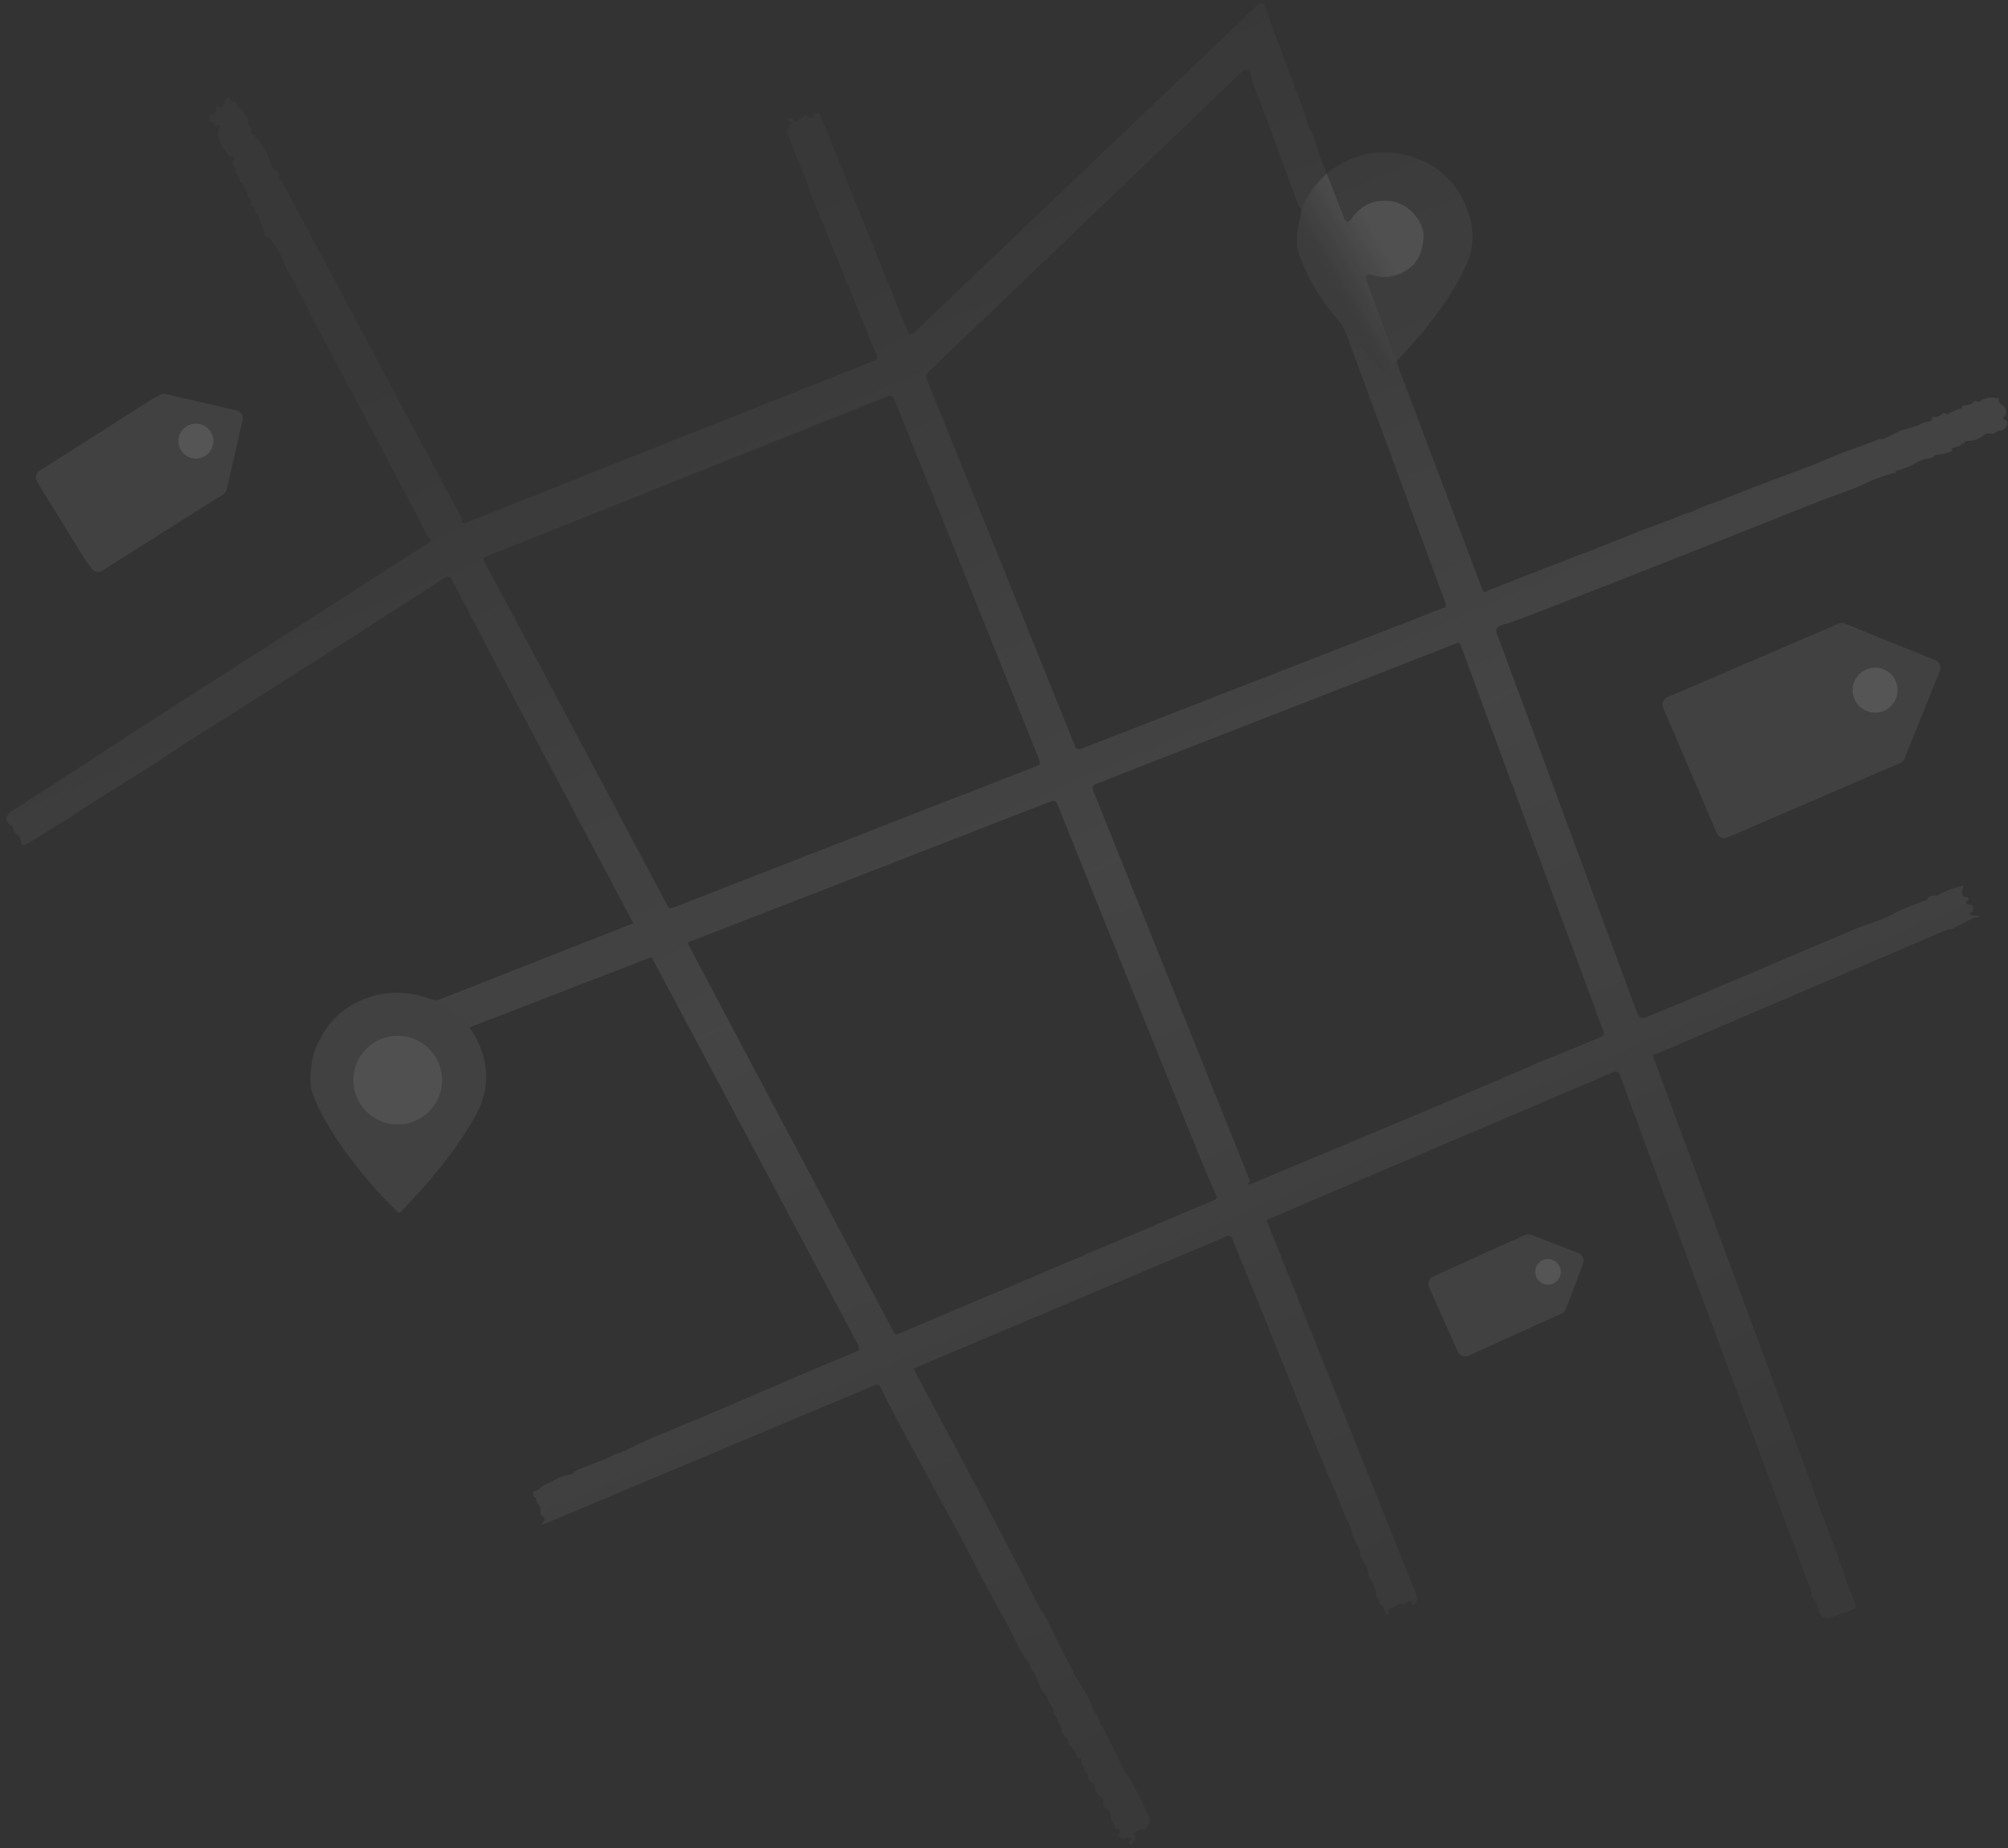 <?xml version="1.0" encoding="UTF-8"?>
<svg width="277px" height="255px" viewBox="0 0 277 255" version="1.1" xmlns="http://www.w3.org/2000/svg" xmlns:xlink="http://www.w3.org/1999/xlink">
    <rect x="0" y="0" width="277" height="255" fill="#333333" stroke="none"/>
    <title>ic_srlj_bjcx</title>
    <defs>
        <linearGradient x1="32.432%" y1="12.611%" x2="69.054%" y2="89.505%" id="linearGradient-1">
            <stop stop-color="#FFFFFF" stop-opacity="0.085" offset="0%"></stop>
            <stop stop-color="#FFFFFF" stop-opacity="0.32" offset="47.512%"></stop>
            <stop stop-color="#FFFFFF" stop-opacity="0.12" offset="100%"></stop>
        </linearGradient>
        <linearGradient x1="60.265%" y1="29.01%" x2="29.622%" y2="56.821%" id="linearGradient-2">
            <stop stop-color="#FFFFFF" stop-opacity="0.535" offset="0%"></stop>
            <stop stop-color="#FFFFFF" stop-opacity="0.158" offset="100%"></stop>
        </linearGradient>
    </defs>
    <g id="页面-1" stroke="none" stroke-width="1" fill="none" fill-rule="evenodd" opacity="0.264">
        <g id="骚扰拦截-电话切图" transform="translate(-69, -519)" fill-rule="nonzero">
            <g id="ic_srlj_bjcx" transform="translate(69.891, 519.447)">
                <path d="M144.156,110.086 L94.215,129.49 C94.021,129.564 93.972,129.694 94.067,129.88 L122.464,183.443 C122.557,183.614 122.765,183.687 122.944,183.612 L166.676,165.082 C166.95,164.967 167.026,164.771 166.903,164.497 C166.052,162.607 165.216,160.646 164.393,158.614 C157.808,142.375 151.324,126.313 144.942,110.428 C144.819,110.117 144.468,109.963 144.156,110.086 Z M200.192,88.246 L150.208,107.735 C150.058,107.793 149.939,107.909 149.875,108.057 C149.812,108.204 149.81,108.371 149.871,108.52 L171.468,162.283 C171.517,162.403 171.512,162.519 171.452,162.631 C171.413,162.695 171.366,162.753 171.31,162.805 C171.172,162.925 171.195,162.972 171.378,162.948 C171.526,162.93 171.661,162.895 171.784,162.842 C183.61,157.926 195.372,152.981 207.071,148.008 C207.907,147.653 208.76,147.281 209.628,146.891 C210.615,146.444 211.471,146.077 212.195,145.789 C214.852,144.731 217.468,143.659 220.044,142.573 C220.301,142.464 220.426,142.173 220.329,141.915 L200.55,88.404 C200.525,88.336 200.472,88.281 200.405,88.251 C200.338,88.222 200.261,88.22 200.192,88.246 Z M121.626,54.198 L65.97,76.412 L65.881,76.517 C65.791,76.622 65.774,76.769 65.839,76.886 L72.038,88.473 L91.226,124.571 C91.37,124.842 91.584,124.921 91.869,124.809 L142.216,105.199 C142.352,105.146 142.46,105.041 142.518,104.908 C142.575,104.776 142.577,104.626 142.522,104.493 L122.433,54.54 C122.304,54.224 121.944,54.071 121.626,54.198 Z M170.508,9.38 L127.588,50.487 C126.956,50.905 126.725,51.325 126.898,51.747 C133.849,68.875 140.69,85.798 147.419,102.516 C147.549,102.832 147.907,102.987 148.226,102.864 L198.326,83.381 C198.528,83.301 198.632,83.076 198.558,82.874 L184.894,45.79 C186.205,46.609 187.282,47.647 188.125,48.905 C188.642,49.68 189.306,50.112 189.886,50.798 C189.947,50.867 190.033,50.908 190.125,50.911 C190.217,50.914 190.306,50.879 190.371,50.814 C190.824,50.36 191.213,49.889 191.536,49.401 C191.764,49.056 191.74,48.747 191.462,48.473 C191.371,48.385 191.304,48.282 191.262,48.162 L187.53,38.015 C187.471,37.855 187.508,37.676 187.626,37.553 C187.744,37.431 187.922,37.387 188.083,37.44 C189.988,38.065 191.754,37.812 193.381,36.681 C194.741,35.727 195.295,34.24 195.469,32.659 C195.588,31.573 195.3,30.555 194.604,29.607 C193.17,27.649 191.23,26.908 188.784,27.382 C187.372,27.661 186.259,28.695 185.458,29.802 C185.086,30.315 184.783,30.276 184.551,29.686 L182.132,23.518 L182.132,23.518 C180.68,24.776 179.514,26.37 178.632,28.299 C178.386,28.095 178.231,27.911 178.168,27.746 C176.741,23.926 175.386,20.23 174.103,16.66 C173.696,15.535 173.269,14.428 172.822,13.339 C172.334,12.162 171.925,10.944 171.594,9.686 C171.536,9.461 171.362,9.285 171.139,9.222 C170.915,9.159 170.675,9.219 170.508,9.38 Z M128.363,194.465 C131.688,200.658 134.858,206.614 137.873,212.336 C139.054,214.578 140.623,217.63 142.58,221.492 C142.71,221.756 142.882,222.019 143.097,222.283 C143.258,222.49 143.415,222.748 143.566,223.058 C144.856,225.725 146.184,228.371 147.551,230.997 L147.629,231.139 C147.816,231.472 148.194,232.088 148.764,232.989 C149.192,233.664 149.535,234.356 149.792,235.066 C149.918,235.407 150.088,235.72 150.303,236.004 C150.609,236.405 150.8,236.857 150.877,237.359 C150.891,237.452 150.948,237.532 151.03,237.575 C151.104,237.617 151.159,237.674 151.194,237.744 C152.255,239.867 153.294,241.993 154.309,244.122 C154.348,244.2 154.406,244.259 154.483,244.302 C154.529,244.326 154.574,244.353 154.62,244.381 C154.652,244.402 154.678,244.43 154.699,244.465 C155.848,246.486 156.808,248.38 157.577,250.148 C157.83,250.727 157.714,251.263 157.23,251.755 C157.092,251.892 156.926,251.957 156.729,251.95 C156.258,251.929 155.864,252.117 155.548,252.515 C155.442,252.648 155.45,252.775 155.569,252.894 C155.811,253.137 155.78,253.351 155.474,253.537 C155.365,253.6 155.305,253.695 155.295,253.822 C155.281,254.005 155.196,254.047 155.042,253.948 C154.965,253.899 154.918,253.814 154.917,253.723 C154.916,253.633 154.961,253.549 155.037,253.5 C155.11,253.455 155.161,253.391 155.189,253.31 C155.239,253.163 155.189,253.075 155.042,253.047 C154.754,252.987 154.49,253.015 154.251,253.131 C153.991,253.254 153.764,253.209 153.571,252.994 C153.388,252.794 153.383,252.602 153.555,252.42 C153.724,252.244 153.712,252.082 153.518,251.935 C153.431,251.868 153.334,251.849 153.228,251.877 C153.161,251.894 153.089,251.884 153.031,251.848 C152.972,251.812 152.931,251.754 152.917,251.687 C152.858,251.399 152.735,251.144 152.548,250.923 C152.447,250.803 152.399,250.664 152.406,250.506 C152.431,249.789 152.134,249.25 151.515,248.888 C151.389,248.814 151.326,248.705 151.326,248.561 L151.326,248.013 C151.326,247.833 151.253,247.689 151.109,247.58 C150.561,247.18 150.243,246.653 150.155,245.999 C150.131,245.82 150.039,245.684 149.881,245.593 C149.47,245.354 149.238,244.999 149.185,244.528 C149.161,244.296 149.045,244.128 148.837,244.022 C148.686,243.945 148.635,243.825 148.685,243.664 C148.748,243.449 148.693,243.274 148.521,243.137 C148.3,242.954 148.215,242.715 148.268,242.42 C148.307,242.212 148.221,242.109 148.01,242.109 C147.873,242.109 147.774,242.045 147.715,241.919 C147.546,241.55 147.36,241.176 147.156,240.796 C147.057,240.613 146.919,240.473 146.739,240.374 C146.599,240.301 146.539,240.188 146.56,240.037 C146.581,239.886 146.544,239.752 146.449,239.636 L145.701,238.709 C145.599,238.575 145.546,238.426 145.543,238.261 C145.543,237.853 145.397,237.491 145.105,237.175 C145.024,237.087 144.986,236.983 144.989,236.864 C144.989,236.568 144.863,236.344 144.61,236.189 C144.494,236.119 144.443,236.015 144.457,235.878 C144.546,234.95 143.782,234.718 143.645,233.864 C143.617,233.688 143.545,233.536 143.429,233.406 C143.055,233 142.712,232.704 142.543,232.156 C142.266,231.257 141.872,230.476 141.362,229.816 C141.271,229.696 141.22,229.559 141.21,229.405 C141.203,229.218 141.139,229.051 141.02,228.904 C140.352,228.088 139.79,227.18 139.333,226.178 C138.89,225.216 138.414,224.281 137.904,223.374 C136.056,220.078 134.16,216.526 132.217,212.72 C132.062,212.418 131.899,212.111 131.726,211.798 C129.048,206.86 126.369,201.919 123.687,196.975 C122.334,194.483 121.301,192.476 120.588,190.955 C120.419,190.596 120.152,190.494 119.787,190.649 L74.12,209.837 C73.793,209.978 73.748,209.913 73.983,209.642 C74.296,209.283 74.269,208.974 73.904,208.714 C73.738,208.595 73.64,208.403 73.64,208.198 L73.64,207.639 C73.64,207.442 73.563,207.284 73.408,207.164 C73.205,207.006 73.104,206.797 73.108,206.537 C73.108,206.351 73.032,206.201 72.881,206.089 C72.67,205.927 72.595,205.708 72.655,205.43 C72.679,205.304 72.757,205.233 72.887,205.219 C73.277,205.184 73.57,205.015 73.767,204.713 C73.869,204.555 74.009,204.446 74.189,204.386 C74.702,204.211 75.188,203.986 75.649,203.712 C76.25,203.35 76.947,203.109 77.742,202.989 C77.914,202.965 78.063,202.891 78.19,202.768 C78.397,202.568 78.636,202.411 78.907,202.299 C80.129,201.793 81.359,201.31 82.597,200.849 C82.941,200.723 83.268,200.561 83.577,200.364 C84.046,200.064 84.573,200.08 85.053,199.832 C86.951,198.855 89.205,197.839 91.816,196.785 C94.167,195.836 96.594,194.819 99.096,193.733 C105.113,191.122 111.203,188.526 117.367,185.947 C117.539,185.877 117.616,185.748 117.599,185.562 L117.567,185.24 L88.991,131.588 L63.867,141.298 C62.739,139.787 61.231,138.551 59.344,137.592 L86.482,126.928 L68.706,93.407 L61.416,79.474 C61.332,79.316 61.186,79.2 61.012,79.155 C60.839,79.109 60.654,79.139 60.504,79.237 C48.854,86.775 37.487,94.031 26.403,101.003 C24.825,101.997 23.398,102.929 22.123,103.797 C20.692,104.77 19.251,105.7 17.8,106.585 C14.823,108.402 11.945,110.224 9.165,112.052 C8.459,112.516 7.751,112.959 7.041,113.38 C6.328,113.802 5.623,114.245 4.927,114.709 C4.179,115.208 3.413,115.665 2.629,116.079 C2.323,116.241 2.128,116.155 2.044,115.821 L1.912,115.304 C1.847,115.053 1.689,114.835 1.469,114.693 C1.188,114.517 1.019,114.264 0.963,113.934 C0.923,113.688 0.771,113.474 0.552,113.354 C-0.365,112.858 -0.017,111.899 0.71,111.446 C3.068,109.97 5.335,108.52 7.51,107.097 C14.757,102.356 22.33,97.459 30.23,92.405 C39.87,86.238 49.249,80.219 58.369,74.351 C58.587,74.21 58.606,74.045 58.427,73.855 C57.721,73.117 57.447,72.152 56.967,71.251 C52.546,62.901 47.635,53.639 42.233,43.465 C41.175,41.476 40.234,39.628 39.408,37.92 C39.267,37.635 39.095,37.364 38.891,37.108 C38.726,36.908 38.599,36.679 38.512,36.423 C38.023,34.985 37.318,33.678 36.398,32.501 C36.261,32.321 36.08,32.207 35.855,32.158 C35.693,32.119 35.614,32.017 35.617,31.852 C35.621,31.757 35.605,31.666 35.57,31.578 L34.69,29.317 C34.637,29.18 34.556,29.062 34.447,28.963 C34.3,28.837 34.247,28.665 34.289,28.447 C34.324,28.257 34.25,28.127 34.068,28.057 C33.79,27.955 33.693,27.753 33.778,27.451 C33.82,27.299 33.778,27.178 33.651,27.087 C33.353,26.872 33.21,26.568 33.224,26.175 C33.235,25.83 33.085,25.581 32.776,25.426 C32.731,25.405 32.709,25.368 32.713,25.316 C32.738,25.059 32.63,24.878 32.391,24.773 C32.275,24.725 32.195,24.612 32.186,24.483 C32.168,24.156 32.042,23.88 31.806,23.655 C31.68,23.532 31.634,23.385 31.669,23.212 C31.718,22.97 31.646,22.77 31.453,22.611 C31.316,22.502 31.244,22.36 31.237,22.184 C31.23,21.935 31.274,21.708 31.369,21.504 C31.467,21.297 31.402,21.181 31.174,21.156 C31.117,21.153 31.066,21.169 31.021,21.204 C30.936,21.271 30.859,21.264 30.789,21.183 C30.304,20.617 29.875,19.956 29.503,19.201 C29.123,18.435 29.088,17.723 29.397,17.066 C29.431,16.991 29.423,16.903 29.375,16.836 C29.327,16.768 29.247,16.732 29.165,16.739 C29.116,16.743 29.072,16.762 29.033,16.797 C28.861,16.959 28.731,16.931 28.643,16.713 C28.573,16.526 28.443,16.407 28.253,16.354 C27.983,16.277 27.891,16.105 27.979,15.838 C27.993,15.795 27.993,15.755 27.979,15.716 C27.898,15.491 27.974,15.402 28.206,15.448 C28.382,15.479 28.526,15.428 28.638,15.295 C28.733,15.182 28.793,15.05 28.817,14.899 C28.852,14.685 28.902,14.478 28.965,14.277 C29.032,14.077 29.132,14.059 29.265,14.225 C29.381,14.362 29.522,14.407 29.687,14.362 C29.879,14.308 30.015,14.14 30.025,13.945 C30.049,13.527 30.228,13.218 30.562,13.017 C30.78,12.891 30.886,12.952 30.878,13.202 C30.875,13.255 30.886,13.304 30.91,13.349 C30.994,13.511 31.128,13.588 31.311,13.581 C31.595,13.567 31.75,13.703 31.775,13.987 C31.789,14.128 31.854,14.237 31.97,14.314 C32.528,14.69 32.966,15.224 33.282,15.917 C33.363,16.092 33.398,16.277 33.388,16.47 C33.374,16.741 33.472,16.953 33.683,17.108 C33.788,17.182 33.822,17.28 33.783,17.403 C33.66,17.814 33.792,18.076 34.178,18.189 C34.305,18.224 34.349,18.305 34.31,18.431 C34.293,18.498 34.3,18.561 34.331,18.621 C34.356,18.66 34.389,18.686 34.431,18.7 C34.474,18.721 34.519,18.732 34.568,18.732 C34.653,18.728 34.72,18.761 34.769,18.832 C35.588,19.935 36.173,21.116 36.524,22.374 C36.566,22.536 36.652,22.669 36.782,22.775 L37.394,23.276 C37.536,23.396 37.598,23.584 37.552,23.761 C37.489,24.017 37.57,24.21 37.795,24.34 C37.86,24.375 37.913,24.428 37.947,24.493 L62.781,71.035 C62.856,71.172 62.886,71.329 62.866,71.483 L62.856,71.586 L62.856,71.586 L62.85,71.694 L62.85,71.694 C63.117,71.718 63.289,71.715 63.366,71.683 C82.112,64.219 100.867,56.774 119.634,49.348 C119.918,49.236 120.099,49.079 120.177,48.879 L110.809,25.943 C110.802,25.922 110.797,25.899 110.793,25.874 C110.609,24.82 110.098,23.998 109.723,23.017 C109.073,21.327 108.397,19.644 107.694,17.967 C107.627,17.802 107.632,17.64 107.71,17.482 C107.854,17.198 108.021,16.934 108.21,16.692 C108.407,16.439 108.346,16.323 108.026,16.344 C107.945,16.351 107.891,16.317 107.863,16.243 C107.789,16.064 107.84,15.936 108.015,15.859 C108.23,15.764 108.384,15.822 108.479,16.033 C108.571,16.229 108.798,16.319 108.996,16.238 C109.484,16.041 109.889,15.751 110.208,15.368 C110.235,15.335 110.278,15.32 110.319,15.327 C110.361,15.335 110.395,15.365 110.409,15.405 C110.493,15.658 110.662,15.809 110.915,15.859 C111.034,15.88 111.111,15.832 111.147,15.716 C111.242,15.375 111.479,15.172 111.858,15.105 C112.034,15.077 112.155,15.145 112.222,15.31 L124.383,45.426 C124.436,45.557 124.548,45.654 124.683,45.686 C124.817,45.717 124.956,45.679 125.053,45.584 L172.675,0.16 C172.82,0.022 173.027,-0.032 173.221,0.019 C173.415,0.069 173.569,0.216 173.629,0.408 C174.414,2.907 175.263,4.868 176.117,7.308 C176.402,8.117 176.727,8.964 177.092,9.849 C177.488,10.819 177.846,12.079 178.31,13.154 C178.809,14.297 179.208,15.476 179.507,16.692 C179.644,17.256 180.118,17.725 180.292,18.305 C180.731,19.784 181.222,21.246 181.763,22.69 C181.967,22.813 182.028,22.975 181.947,23.175 C181.905,23.284 181.94,23.351 182.053,23.376 C182.098,23.386 182.153,23.395 182.216,23.402 C185.78,20.696 189.554,19.919 193.539,21.072 C197.556,22.232 200.366,24.973 201.668,28.895 C202.487,31.355 202.434,33.657 201.51,35.801 C199.39,40.703 195.579,45.347 191.916,49.216 C191.793,49.345 191.756,49.532 191.821,49.696 L203.697,81.151 C203.912,81.217 204.096,81.205 204.251,81.114 C204.37,81.043 204.44,81.005 204.462,80.998 C208.236,79.494 212.077,77.995 215.985,76.501 C218.262,75.633 220.522,74.746 222.764,73.839 C225.073,72.904 227.345,72.043 229.58,71.256 C230.329,70.993 230.982,70.571 231.752,70.381 C232.251,70.262 232.732,70.079 233.196,69.833 C234.214,69.295 235.336,69.016 236.375,68.599 C239.366,67.394 242.548,66.171 245.921,64.93 C247.229,64.449 248.554,63.941 249.896,63.407 C250.624,63.119 251.316,62.829 251.973,62.537 C252.679,62.228 253.379,61.956 254.071,61.72 C255.484,61.246 256.861,60.736 258.204,60.191 C258.568,60.044 258.858,60.207 259.184,60.028 C259.631,59.786 260.1,59.538 260.592,59.285 C261.024,59.063 261.518,58.879 262.073,58.731 C262.635,58.577 263.152,58.418 263.623,58.257 C263.876,58.169 264.106,58.064 264.313,57.941 C264.798,57.651 265.152,57.872 265.558,57.545 C265.649,57.471 265.67,57.384 265.621,57.282 C265.543,57.113 265.596,57.041 265.779,57.065 C266.303,57.132 266.737,56.986 267.081,56.628 C267.183,56.524 267.344,56.507 267.466,56.586 L267.582,56.665 C267.68,56.725 267.777,56.725 267.872,56.665 C268.388,56.349 268.959,56.094 269.585,55.901 C269.69,55.869 269.762,55.806 269.801,55.711 C269.808,55.693 269.808,55.676 269.801,55.658 C269.759,55.574 269.785,55.524 269.88,55.51 C270.214,55.465 270.539,55.41 270.855,55.347 C271.063,55.308 271.223,55.198 271.335,55.015 C271.433,54.85 271.569,54.809 271.741,54.894 C271.959,54.999 272.168,54.983 272.368,54.846 C272.99,54.414 273.749,54.293 274.645,54.482 C274.863,54.528 274.921,54.651 274.819,54.851 C274.802,54.883 274.802,54.915 274.819,54.946 C274.893,55.066 274.99,55.166 275.109,55.247 C275.956,55.82 276.097,56.436 275.531,57.097 C275.412,57.238 275.44,57.341 275.615,57.408 C276.037,57.566 276.143,57.86 275.932,58.288 C275.703,58.759 275.357,58.991 274.893,58.984 C274.73,58.984 274.572,59.046 274.45,59.158 C274.201,59.387 273.895,59.459 273.533,59.374 C273.278,59.314 273.008,59.379 272.806,59.548 C272.124,60.125 271.372,60.401 270.55,60.376 C270.441,60.372 270.333,60.39 270.228,60.429 C270.094,60.478 270.04,60.548 270.065,60.64 C270.107,60.777 270.059,60.822 269.922,60.777 C269.757,60.724 269.652,60.775 269.606,60.929 C269.574,61.024 269.513,61.084 269.421,61.109 L268.552,61.341 C268.534,61.344 268.518,61.351 268.504,61.362 C268.307,61.471 268.278,61.562 268.415,61.636 C268.506,61.689 268.502,61.736 268.404,61.778 C267.986,61.954 267.543,62.096 267.076,62.205 C266.918,62.244 266.759,62.258 266.601,62.247 C266.313,62.23 266.064,62.332 265.853,62.553 C265.747,62.666 265.619,62.731 265.468,62.748 C264.677,62.847 264.124,62.992 263.807,63.186 C262.852,63.773 261.832,64.21 260.75,64.498 C260.708,64.509 260.671,64.528 260.639,64.556 C260.583,64.605 260.562,64.658 260.576,64.714 C260.622,64.876 260.572,64.913 260.428,64.825 C260.393,64.804 260.355,64.797 260.312,64.804 C260.277,64.807 260.24,64.815 260.202,64.825 C258.859,65.219 257.657,65.668 256.596,66.175 C255.584,66.66 254.391,67.141 253.017,67.619 C251.688,68.083 250.309,68.601 248.879,69.174 C245.508,70.523 241.975,71.931 238.278,73.396 C229.38,76.914 220.764,80.304 212.432,83.565 C210.59,84.285 208.751,84.972 206.913,85.626 C206.277,85.696 205.834,85.911 205.584,86.269 C205.482,86.42 205.463,86.58 205.526,86.749 L225.041,139.542 L225.041,139.542 C225.333,139.964 225.688,140.089 226.106,139.917 C229.276,138.637 233.02,137.075 237.34,135.23 C243.071,132.777 248.961,130.275 255.009,127.724 C255.825,127.379 256.615,127.088 257.382,126.849 C258.306,126.557 259.156,126.211 259.933,125.81 C261.469,125.02 263.062,124.341 264.714,123.776 C264.855,123.726 264.965,123.642 265.046,123.522 C265.264,123.192 265.584,123.05 266.006,123.095 C266.192,123.117 266.368,123.081 266.533,122.99 C267.598,122.41 268.696,122.001 269.827,121.762 C270.021,121.72 270.065,121.783 269.959,121.952 C269.794,122.215 269.74,122.542 269.796,122.932 C269.824,123.125 269.933,123.247 270.123,123.296 C270.21,123.32 270.298,123.329 270.386,123.322 C270.593,123.301 270.688,123.394 270.671,123.602 C270.66,123.725 270.597,123.814 270.481,123.87 C270.372,123.923 270.337,124.007 270.376,124.123 C270.439,124.317 270.574,124.398 270.782,124.366 C271.063,124.324 271.235,124.441 271.298,124.719 C271.375,125.035 271.272,125.288 270.987,125.478 C270.755,125.633 270.774,125.742 271.045,125.805 C271.326,125.868 271.632,125.891 271.962,125.874 C272.254,125.856 272.268,125.91 272.004,126.037 C271.741,126.169 271.504,126.127 271.24,126.253 C270.221,126.749 269.274,127.239 268.399,127.724 C268.307,127.773 268.211,127.787 268.109,127.766 C267.986,127.738 267.865,127.75 267.745,127.803 L227.619,144.951 C227.201,144.912 227.06,145.077 227.197,145.446 L232.474,159.711 L232.474,159.711 L237.74,173.975 L237.74,173.975 C241.142,183.13 243.857,190.464 245.885,195.978 C246.816,198.509 247.71,200.911 248.568,203.184 C248.94,204.161 249.304,205.182 249.659,206.247 C250.028,207.344 250.395,208.357 250.761,209.289 C251.787,211.914 252.729,214.497 253.586,217.038 C253.815,217.727 254.071,218.389 254.356,219.025 C254.647,219.682 254.888,220.371 255.078,221.091 C255.13,221.283 255.024,221.482 254.835,221.55 L251.63,222.726 C251.27,222.856 250.87,222.814 250.547,222.611 C250.223,222.408 250.012,222.067 249.975,221.687 C249.912,221.023 249.652,220.455 249.195,219.984 C249.03,219.816 248.954,219.612 248.968,219.373 C248.993,218.986 248.907,218.623 248.71,218.282 C248.622,218.134 248.548,217.98 248.489,217.818 L231.942,173.269 L222.569,147.866 C222.404,147.413 222.098,147.281 221.652,147.471 L173.813,167.866 L194.546,219.716 C194.667,220.02 194.619,220.365 194.419,220.622 C194.142,220.977 193.964,221.025 193.887,220.765 C193.771,220.378 193.566,220.318 193.27,220.585 C193,220.828 192.673,220.912 192.29,220.838 C192.104,220.803 191.944,220.853 191.81,220.986 L191.636,221.165 C191.512,221.293 191.34,221.364 191.162,221.36 C190.838,221.353 190.67,221.525 190.656,221.877 C190.635,222.552 190.473,222.589 190.171,221.988 C190.072,221.794 190.002,221.585 189.96,221.36 C189.923,221.161 189.786,220.995 189.596,220.923 C189.385,220.845 189.304,220.708 189.354,220.512 C189.392,220.346 189.343,220.213 189.206,220.111 C189.03,219.981 188.939,219.809 188.932,219.594 C188.911,218.814 188.644,218.071 188.131,217.365 C188.013,217.206 187.939,217.02 187.915,216.827 C187.827,216.106 187.56,215.453 187.113,214.866 C186.846,214.518 186.711,214.119 186.707,213.669 C186.704,213.427 186.635,213.204 186.502,213 C186.112,212.413 185.82,211.754 185.627,211.023 C185.455,210.38 185.216,209.767 184.91,209.183 C184.643,208.67 184.397,208.108 184.172,207.496 C183.954,206.899 183.72,206.307 183.471,205.72 C181.812,201.84 180.158,197.834 178.51,193.701 C175.864,187.063 172.705,179.263 169.032,170.301 C168.98,170.168 168.883,170.09 168.742,170.069 C168.64,170.052 168.528,170.053 168.405,170.075 L125.132,188.356 C126.235,190.471 127.312,192.508 128.363,194.465 Z" id="形状结合" fill="url(#linearGradient-1)"></path>
                <path d="M178.41,34.878 C177.841,33.321 177.874,31.527 178.51,29.496 L178.632,28.299 C179.514,26.37 180.68,24.776 182.132,23.518 L184.551,29.686 C184.783,30.276 185.086,30.315 185.458,29.802 C186.259,28.695 187.372,27.661 188.784,27.382 C191.23,26.908 193.17,27.649 194.604,29.607 C195.3,30.555 195.588,31.573 195.469,32.659 C195.295,34.24 194.741,35.727 193.381,36.681 C191.754,37.812 189.988,38.065 188.083,37.44 C187.922,37.387 187.744,37.431 187.626,37.553 C187.508,37.676 187.471,37.855 187.53,38.015 L191.262,48.162 C191.304,48.282 191.371,48.385 191.462,48.473 C191.74,48.747 191.764,49.056 191.536,49.401 C191.213,49.889 190.824,50.36 190.371,50.814 C190.306,50.879 190.217,50.914 190.125,50.911 C190.033,50.908 189.947,50.867 189.886,50.798 C189.306,50.112 188.642,49.68 188.125,48.905 C187.282,47.647 186.205,46.609 184.894,45.79 L184.235,44.351 C181.578,41.406 179.637,38.248 178.41,34.878 Z" id="形状结合" fill="url(#linearGradient-2)"></path>
                <path d="M19.092,55.242 C19.865,54.746 20.619,54.316 21.353,53.95 C21.511,53.873 21.678,53.853 21.854,53.892 L31.78,56.196 C32.351,56.327 32.709,56.894 32.581,57.466 L30.409,66.986 C30.335,67.317 30.13,67.606 29.84,67.788 L13.182,78.294 C12.748,78.568 12.176,78.478 11.843,78.083 C11.362,77.499 10.931,76.9 10.552,76.285 C8.51,72.95 6.41,69.548 4.252,66.08 C3.907,65.525 4.077,64.795 4.632,64.446 C9.232,61.55 14.052,58.482 19.092,55.242 Z M28.554,60.408 C28.554,59.071 27.47,57.988 26.134,57.988 C24.798,57.988 23.715,59.071 23.715,60.408 C23.715,61.744 24.798,62.827 26.134,62.827 C27.47,62.827 28.554,61.744 28.554,60.408 L28.554,60.408 Z" id="形状" fill-opacity="0.265" fill="#FFFFFF"></path>
                <circle id="椭圆形" fill-opacity="0.621" fill="#FFFFFF" cx="26.134" cy="60.408" r="2.42"></circle>
                <path d="M235.937,114.498 L228.547,97.213 C228.301,96.644 228.563,95.983 229.132,95.737 L252.737,85.595 C253.013,85.476 253.324,85.472 253.602,85.584 L266.09,90.634 C266.665,90.866 266.943,91.519 266.712,92.094 L261.831,104.213 C261.719,104.489 261.503,104.708 261.23,104.825 L237.413,115.083 C236.844,115.329 236.183,115.067 235.937,114.498 L235.937,114.498 Z M260.892,94.767 C260.892,93.941 260.564,93.148 259.98,92.564 C259.396,91.98 258.603,91.651 257.777,91.651 C256.951,91.651 256.158,91.98 255.574,92.564 C254.99,93.148 254.661,93.941 254.661,94.767 C254.661,96.487 256.056,97.882 257.777,97.882 C258.603,97.882 259.396,97.554 259.98,96.97 C260.564,96.385 260.892,95.593 260.892,94.767 L260.892,94.767 Z" id="形状" fill-opacity="0.265" fill="#FFFFFF"></path>
                <circle id="椭圆形" fill-opacity="0.621" fill="#FFFFFF" cx="257.777" cy="94.767" r="3.115"></circle>
                <path d="M59.344,137.592 C61.231,138.551 62.739,139.787 63.867,141.298 C65.522,143.631 66.283,146.107 66.15,148.725 C66.065,150.398 65.503,152.131 64.463,153.923 C61.78,158.551 58.232,162.779 54.405,166.711 C54.243,166.88 54.078,166.882 53.909,166.717 C49.868,162.738 46.61,158.637 44.136,154.413 C43.328,153.043 42.658,151.602 42.128,150.091 C41.975,149.653 41.808,147.856 42.128,146.127 C42.506,144.084 43.087,143.314 43.121,143.236 C45.536,137.748 52.175,135.22 57.794,137.16 C58.329,137.342 58.845,137.487 59.344,137.592 Z" id="形状" fill-opacity="0.265" fill="#FFFFFF"></path>
                <circle id="椭圆形" fill-opacity="0.365" fill="#FFFFFF" cx="53.971" cy="148.568" r="6.121"></circle>
                <path d="M217.487,173.886 L215.131,180.132 C215.023,180.416 214.807,180.645 214.53,180.77 L201.715,186.574 C201.436,186.7 201.119,186.71 200.833,186.601 C200.547,186.492 200.316,186.274 200.192,185.994 L196.254,177.154 C195.998,176.576 196.257,175.9 196.834,175.641 L209.475,169.937 C209.755,169.811 210.073,169.801 210.36,169.911 L216.828,172.41 C217.415,172.638 217.709,173.296 217.487,173.886 L217.487,173.886 Z M214.43,175.014 C214.43,174.033 213.635,173.237 212.653,173.237 C211.672,173.237 210.877,174.033 210.877,175.014 C210.877,175.995 211.672,176.79 212.653,176.79 C213.635,176.79 214.43,175.995 214.43,175.014 L214.43,175.014 Z" id="形状" fill-opacity="0.265" fill="#FFFFFF"></path>
                <circle id="椭圆形" fill-opacity="0.621" fill="#FFFFFF" cx="212.653" cy="175.014" r="1.776"></circle>
            </g>
        </g>
    </g>
</svg>